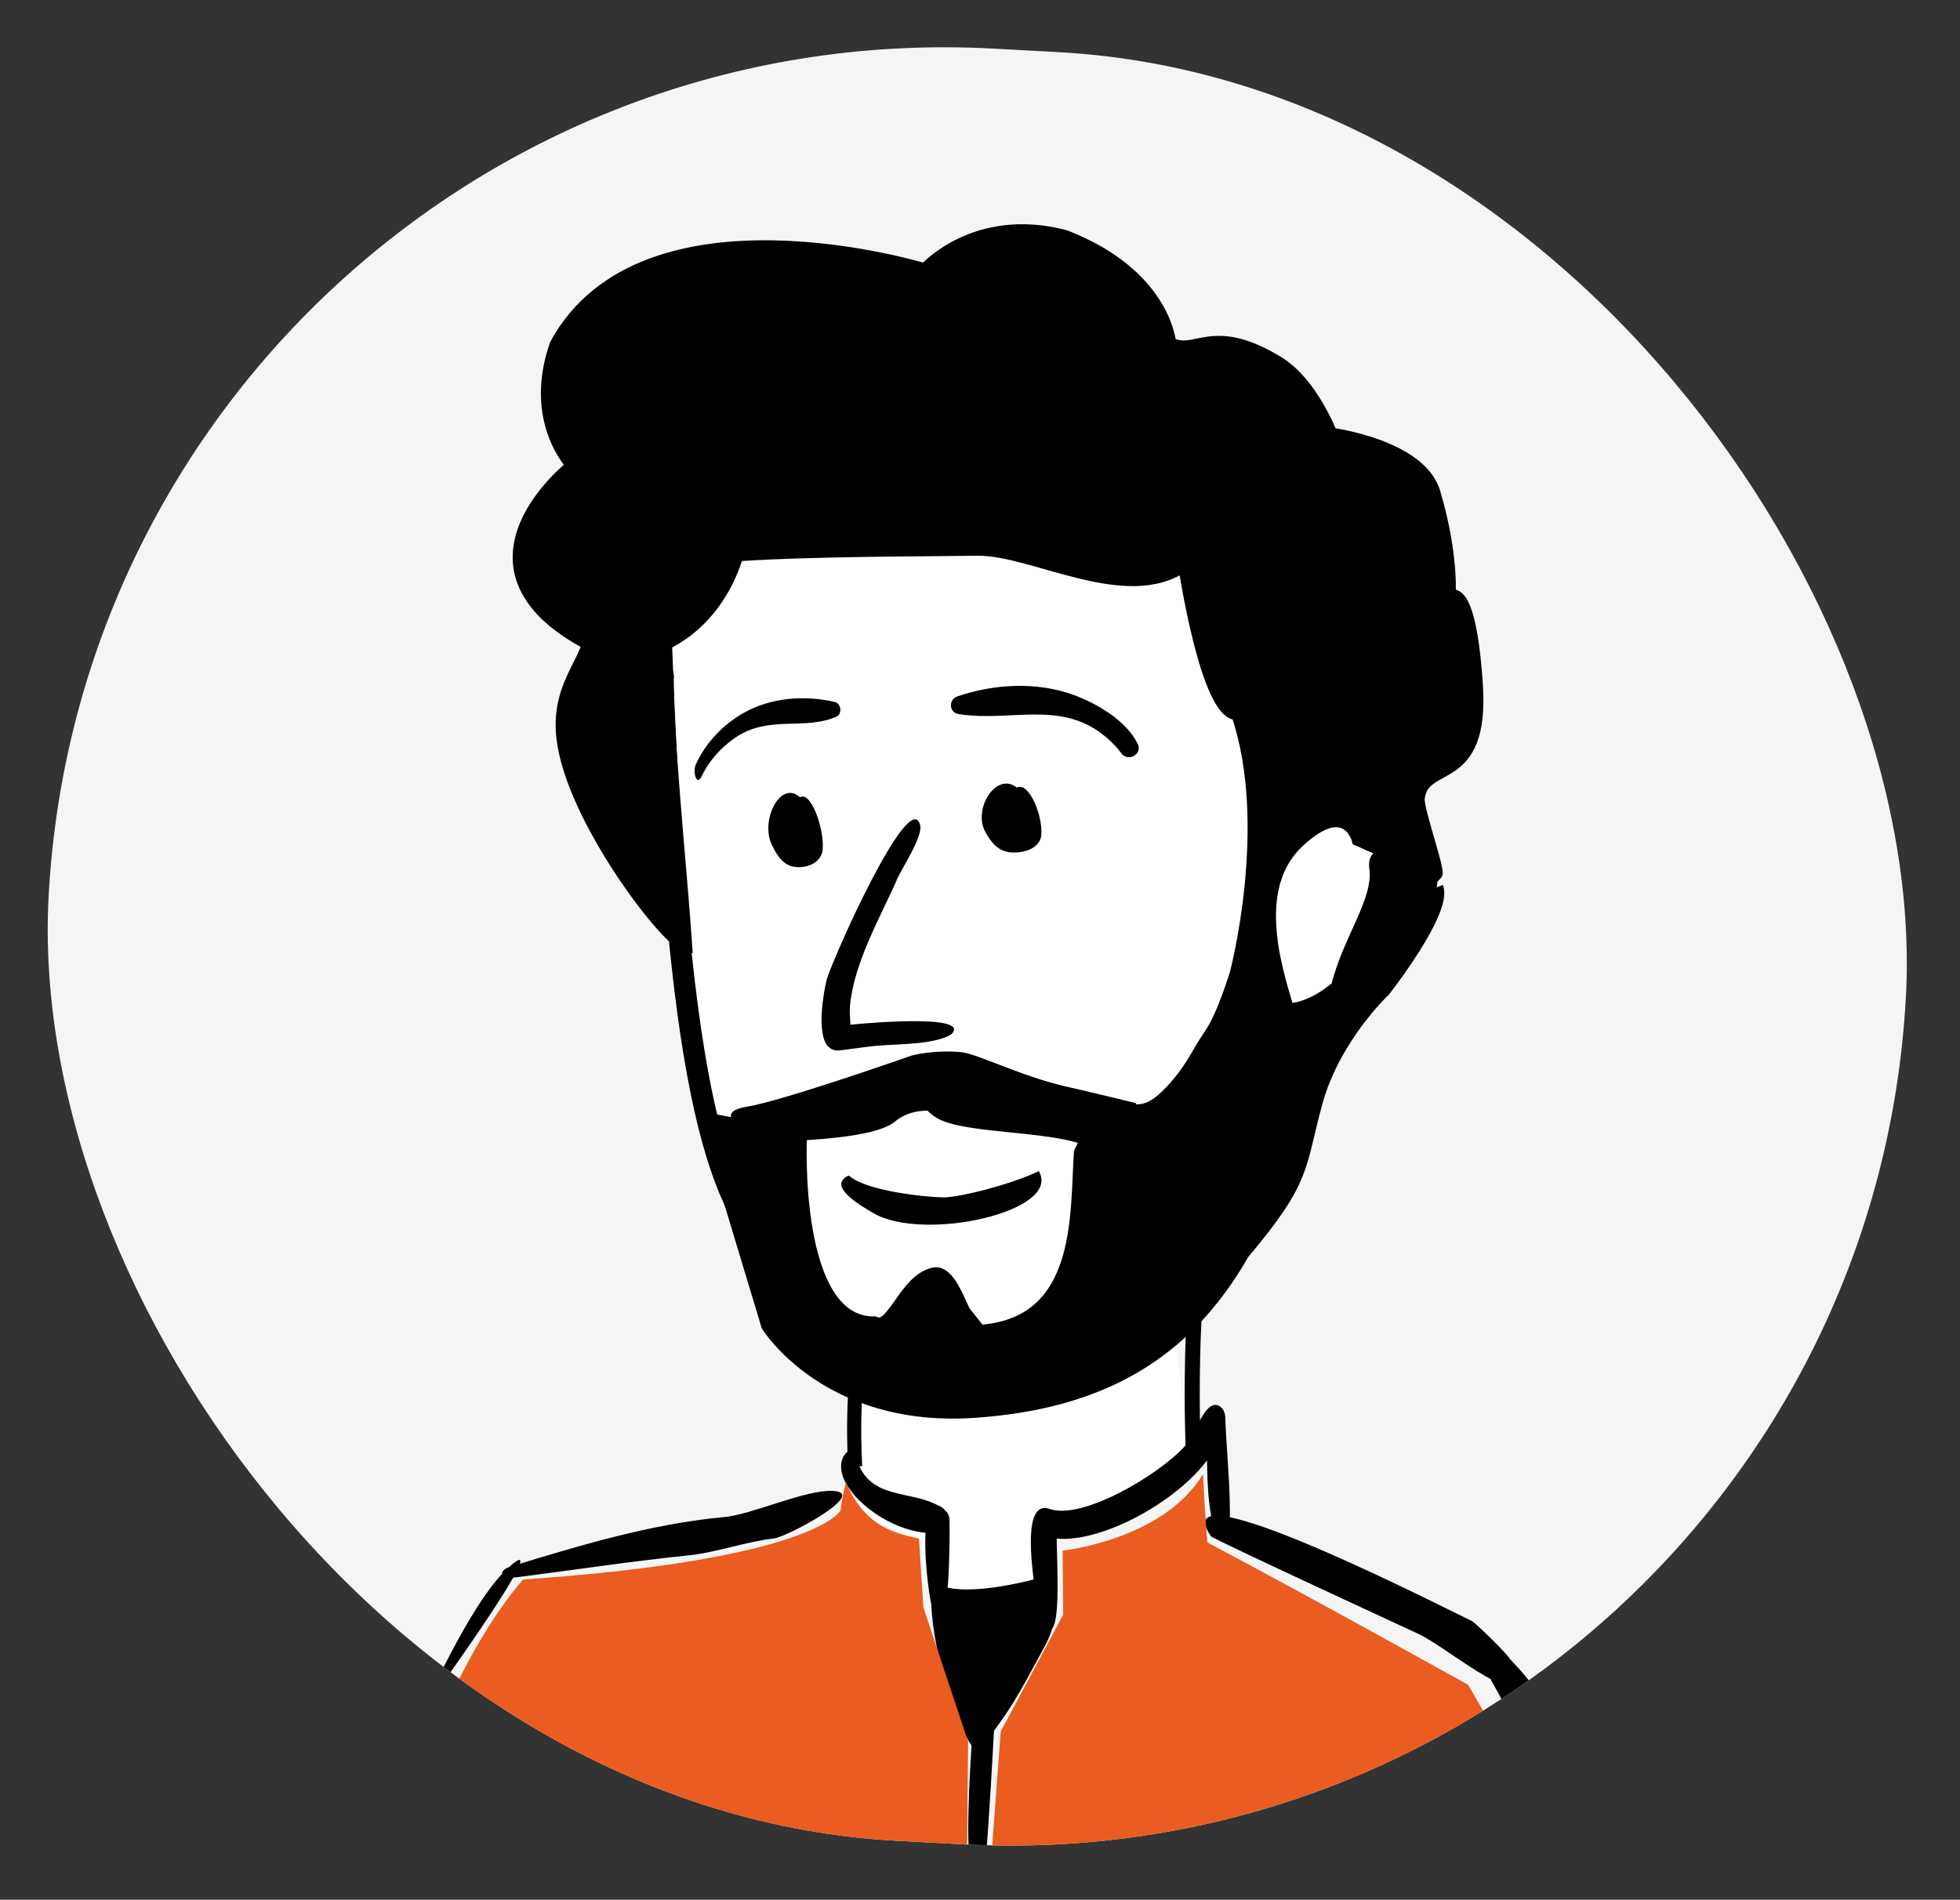 <svg width="262" height="254" viewBox="0 0 262 254" fill="none" xmlns="http://www.w3.org/2000/svg">
<rect x="0" y="0" width="262" height="254" fill="#333333" stroke="none"/>
<g clip-path="url(#clip0_1_597)">
<rect x="13.002" width="248.634" height="239.961" rx="119.98" transform="rotate(3.106 13.002 0)" fill="#F5F5F5"/>
<path d="M-155.316 385.789C-161.643 384.175 -141.801 385.43 -140.534 385.654C-129.758 387.558 -118.983 389.464 -108.208 391.368C-54.894 400.791 -0.764 408.336 52.115 419.736C52.846 419.894 53.425 420.432 53.518 421.196C53.976 424.972 39.767 420.942 38.244 420.668C27.495 418.737 16.747 416.803 5.998 414.868C-47.318 405.273 -102.82 399.182 -155.316 385.789ZM53.527 421.302C53.541 422.725 51.901 423.657 50.755 422.684C48.968 421.166 48.184 394.928 47.95 391.775C45.299 356.076 39.412 319.04 40.018 283.243C40.036 282.156 41.017 281.293 42.113 281.599C44.008 282.127 45.307 309.451 45.583 313.155C48.257 348.959 53.182 385.398 53.527 421.302ZM41.867 281.55C42.807 281.716 43.493 282.561 43.285 283.536C42.627 286.611 29.688 282.872 27.811 282.559C16.812 280.728 5.815 278.884 -5.182 277.04C-61.596 267.582 -119.034 260.572 -174.983 248.7C-176.253 248.43 -162.597 248.984 -159.427 249.497C-148.446 251.272 -137.464 253.035 -126.48 254.792C-70.445 263.756 -13.879 271.697 41.867 281.55ZM-175.69 247.98C-175.765 247.216 -174.869 246.681 -174.27 247.227C-172.448 248.89 -170.111 274.256 -169.621 277.569C-164.366 313.082 -158.116 348.622 -153.691 384.223C-153.526 385.555 -155.19 386.437 -156.103 385.344C-160.353 380.252 -159.528 362.447 -160.412 356.136C-165.448 320.178 -172.136 284.106 -175.69 247.98Z" fill="black"/>
<path d="M36.097 287.173C37.244 325.265 45.085 378.182 46.679 417.905L-152.26 382.471L-170.881 251.838C-95.596 266.1 8.918 284.627 36.097 287.173Z" fill="#E9E9E9"/>
<path d="M83.105 64.339L190.002 74.727L183.97 127.003L156.827 177.267L159.172 195.028L140.742 204.411L138.396 216.139L127.673 216.139L114.939 202.4L114.939 188.661L107.232 180.283L94.498 152.47L83.105 64.339Z" fill="white"/>
<path d="M103.403 167.793C93.639 159.865 89.879 133.001 88.17 79.166" stroke="black" stroke-width="2.857"/>
<path d="M89.211 90.406C88.876 95.808 91.013 116.988 91.648 126.359C89.226 125.9 76.449 109.299 75.25 98.613C74.377 90.829 79.616 88.097 79.353 82.231C79.353 82.231 86.655 78.092 89.211 90.406Z" fill="black" stroke="black" stroke-width="1.759"/>
<path d="M131.707 111.223C130.028 108.177 133.134 103.103 135.942 105.308C137.497 104.453 139.418 109.012 139.194 111.653C139.053 113.318 137.11 114.054 135.32 113.979C133.49 113.902 132.541 112.735 131.707 111.223Z" fill="black"/>
<path d="M103.161 112.924C101.598 109.627 104.367 104.202 106.947 106.607C108.352 105.704 110.152 110.632 109.978 113.472C109.868 115.262 108.109 116.032 106.48 115.931C104.814 115.827 103.937 114.561 103.161 112.924Z" fill="black"/>
<path d="M149.903 100.731C150.812 101.928 152.764 100.839 152.08 99.453C150.52 96.292 146.549 94.004 143.393 92.873C138.508 91.122 132.816 91.44 127.947 93.122C126.789 93.522 126.846 95.263 128.107 95.466C135.675 96.679 142.787 93.018 149.115 99.764C149.402 100.07 149.651 100.398 149.903 100.731Z" fill="black"/>
<path d="M93.802 103.775C93.095 105.242 92.578 103.148 93.008 102.21C94.4 99.174 96.787 96.799 99.394 95.325C103.081 93.24 107.574 92.92 111.606 93.86C112.434 94.053 112.62 95.442 111.81 95.808C107.608 97.705 102.77 95.567 98.317 98.609C96.471 99.87 94.863 101.57 93.802 103.775Z" fill="black"/>
<path d="M138.852 156.577C135.715 158.167 128.403 160.118 126.113 160.089C123.363 160.055 115.609 159.172 113.456 157.161C110.354 158.58 115.355 161.373 116.705 162.172C123.416 166.146 142.074 161.963 138.852 156.577Z" fill="black"/>
<path d="M123 110.299C121.556 105.103 111.138 128.526 110.502 131.027C109.995 133.024 109.211 138.181 110.618 139.825C111.337 140.664 112.666 140.7 113.318 139.744C114.058 138.659 113.489 135.987 113.611 134.584C114.122 128.705 117.657 122.734 119.979 117.415C120.53 116.152 123.413 111.782 123 110.299ZM112.344 137.183C112.382 137.188 109.978 138.773 110.503 139.656C111.057 140.587 112.902 140.364 112.156 140.458C110.819 140.626 114.83 140.112 116.166 139.932C119.162 139.531 124.139 139.809 126.881 138.463C127.152 138.33 127.368 138.132 127.484 137.848C128.492 135.385 111.922 137.124 112.344 137.183Z" fill="black"/>
<path d="M124.978 149.32C128.682 151.928 142.784 150.913 146.464 153.97C150.232 157.1 151.862 147.498 151.862 147.498C151.862 147.498 146.805 146.256 142.404 145.249C136.54 143.906 130.587 140.874 128.495 140.676C124.833 140.328 121.891 141.123 121.891 141.123C121.891 141.123 104.59 147.202 99.892 147.959C93.761 148.946 102.462 152.608 102.462 152.608C102.462 152.608 116.427 152.644 119.604 149.981C120.997 148.813 122.617 148.491 123.997 148.499C124.128 148.672 124.434 148.936 124.978 149.32Z" fill="black"/>
<path d="M130.651 73.424C138.159 73.315 150.635 81.017 158.347 75.484C158.347 75.484 161.348 95.68 165.435 95.403C170.52 110.265 165.271 130.129 165.271 130.129C165.271 130.129 163.587 135.744 161.884 138.232C159.831 141.229 159.269 143.25 156.002 146.504C152.736 149.758 151.094 148.011 148.974 148.412C146.854 148.812 144.428 154.088 144.428 154.088C143.881 162.452 144.886 177.072 130.935 178.017L128.83 175.369C127.75 172.999 126.524 169.972 124.836 170.343C120.912 171.205 119.388 178.14 116.878 176.89C105.763 177.027 106.987 152.007 106.987 152.007L94.299 149.612L102.639 177.239C102.639 177.239 110.537 190.026 130.192 188.694C146.856 187.565 158.349 181.214 166.139 167.544C174.601 157.535 173.522 156.053 175.927 147.336C178.333 138.618 185.025 132.369 185.025 132.369C185.025 132.369 193.303 121.784 192.051 118.651C189.479 118.333 183.354 111.786 183.924 116.128C184.495 120.47 180.311 125.675 178.79 131.977C175.108 135.127 172.092 135.122 172.088 134.888L172.056 134.783C170.253 128.821 167.11 118.43 173.563 112.449C180.055 106.434 181.569 112.244 181.569 112.244C181.569 112.244 187.976 115.116 191.93 116.87C192.353 116.466 189.414 108.24 189.566 106.768C190.128 101.329 198.286 105.457 197.339 91.485C196.361 77.061 193.692 79.922 193.692 79.922C193.692 79.922 194.199 74.375 191.666 65.87C189.797 59.593 177.897 58.054 177.897 58.054C177.897 58.054 175.33 51.263 170.835 48.512C161.886 43.035 159.871 47.839 156.343 45.915C156.343 45.915 155.705 36.785 142.315 31.612C130.293 28.49 123.651 36.098 123.651 36.098C123.651 36.098 86.098 24.552 74.353 46.073C70.754 56.337 76.606 62.25 76.606 62.25C76.606 62.25 57.126 77.276 82.268 87.746C95.514 86.848 98.492 74.172 98.492 74.172C108.528 73.492 123.683 73.526 130.651 73.424Z" fill="black"/>
<path d="M193.692 79.922C193.692 79.922 196.361 77.061 197.339 91.485C198.286 105.457 190.128 101.329 189.566 106.768C189.414 108.24 192.353 116.466 191.93 116.87C187.976 115.116 181.569 112.244 181.569 112.244C181.569 112.244 180.055 106.434 173.563 112.449C167.072 118.465 170.29 128.944 172.088 134.888C172.092 135.122 175.108 135.127 178.79 131.977M193.692 79.922C193.692 79.922 194.199 74.375 191.666 65.87M193.692 79.922L191.666 65.87M124.836 170.343C127.675 169.719 129.209 178.707 130.935 178.017M124.836 170.343L130.935 178.017M124.836 170.343C120.912 171.205 119.388 178.14 116.878 176.89C105.763 177.027 106.987 152.007 106.987 152.007L94.299 149.612L102.639 177.239C102.639 177.239 110.537 190.026 130.192 188.694C146.856 187.565 158.349 181.214 166.139 167.544C174.601 157.535 173.522 156.053 175.927 147.336C178.333 138.618 185.025 132.369 185.025 132.369C185.025 132.369 193.303 121.784 192.051 118.651M192.051 118.651L178.79 131.977M192.051 118.651C189.479 118.333 183.354 111.786 183.924 116.128C184.495 120.47 180.311 125.675 178.79 131.977M130.935 178.017C144.886 177.072 143.881 162.452 144.428 154.088C144.428 154.088 146.854 148.812 148.974 148.412C151.094 148.011 152.736 149.758 156.002 146.504C159.269 143.25 159.831 141.229 161.884 138.232C163.587 135.744 165.271 130.129 165.271 130.129C165.271 130.129 170.52 110.265 165.435 95.403C161.348 95.68 158.347 75.484 158.347 75.484C150.635 81.017 138.159 73.315 130.651 73.424C123.683 73.526 108.528 73.492 98.492 74.172C98.492 74.172 95.514 86.848 82.269 87.746C57.126 77.276 76.606 62.25 76.606 62.25C76.606 62.25 70.754 56.337 74.353 46.073C86.098 24.552 123.651 36.098 123.651 36.098C123.651 36.098 130.293 28.49 142.315 31.612C155.705 36.785 156.343 45.915 156.343 45.915C159.871 47.839 161.886 43.035 170.835 48.512C175.33 51.263 177.897 58.054 177.897 58.054C177.897 58.054 189.797 59.593 191.666 65.87" stroke="black" stroke-width="1.759"/>
<path d="M162.295 204.296C162.687 205.619 164.319 205.407 164.372 204.006C164.548 199.351 163.975 194.435 163.793 189.76C163.781 189.453 163.826 189.027 163.74 189.75C163.739 189.759 161.536 187.906 161.267 188.854C161.176 189.175 161.369 190.208 161.291 189.877C161.259 189.74 161.199 189.322 161.208 189.463C161.492 193.912 161.029 200.031 162.295 204.296ZM163.771 189.536C163.819 188.362 162.78 187.439 161.857 188.027C160.556 188.855 159.509 192.119 158.323 193.421C154.866 197.215 144.605 203.329 140.252 201.73C138.265 201 137.432 204.297 139.187 205.157C145.652 208.326 163.417 198.217 163.771 189.536ZM141.274 203.862C141.497 201.99 139.422 200.728 138.446 202.387C136.886 205.034 138.561 213.613 138.985 216.847C139.088 217.629 139.757 218.17 140.41 217.929C142.058 217.32 141.036 205.866 141.274 203.862Z" fill="black"/>
<path d="M161.683 159.935C158.548 172.223 159.507 194.023 159.507 194.023" stroke="black" stroke-width="2.011" stroke-linejoin="round"/>
<path d="M115.63 176.75C113.557 184.879 114.316 196.083 114.316 196.083" stroke="black" stroke-width="1.89"/>
<path d="M125.036 216.336C127.038 219.152 126.965 204.588 126.92 203.289C126.904 202.819 126.778 202.392 126.449 202.042C121.999 197.306 124.01 214.893 125.036 216.336ZM125.202 204.975C126.763 204.889 127.554 202.915 126.275 201.88C122.466 198.801 115.668 201.218 114.329 194.22C114.063 192.834 110.171 195.455 114.372 200.092C116.916 202.9 121.321 205.188 125.202 204.975Z" fill="black"/>
<path d="M125.582 211.866C128.456 213.381 135.721 211.892 138.994 210.957C138.994 210.957 143.043 213.889 139.619 220.176C136.195 226.463 135.19 228.668 130.569 234.324C125.969 228.937 122.708 210.352 125.582 211.866Z" fill="black"/>
<path d="M189.649 218.473C189.259 218.291 162.113 205.765 161.869 205.404C155.153 195.46 194.074 215.503 196.708 216.713C197.239 216.957 201.558 221.211 201.79 221.759C205.553 230.647 193.638 220.33 189.649 218.473ZM196.387 219.554C191.364 211.116 203.394 222.696 205.177 225.844C210.164 234.647 214.796 243.786 218.124 253.357C227.03 278.971 224.764 314.515 216.999 339.947C216.813 340.555 216.408 341.074 215.848 341.381C209.546 344.835 217.854 309.843 218.111 304.182C219.577 271.835 212.877 247.253 196.387 219.554ZM211.043 337.5C211.257 336.985 215.007 334.793 215.491 334.5C221.692 330.748 212.502 353.271 211.922 354.763C211.713 355.3 211.397 355.753 210.901 356.063C205.037 359.726 209.96 340.108 211.043 337.5ZM207.419 352.945C210.072 347.914 215.391 362.231 198.142 366.384C187.322 368.989 171.943 364.072 161.223 361.802C158.632 361.253 158.635 357.387 161.341 357.042C176.181 355.15 197.728 371.321 207.419 352.945ZM163.53 360.931C160.617 364.305 158.572 359.203 160.884 356.641C162.007 355.396 163.013 354.105 163.653 352.539C163.785 352.217 163.902 351.89 164.007 351.559C164.192 350.977 164.338 350.383 164.455 349.784C164.539 349.356 164.608 348.924 164.665 348.49C164.723 348.048 164.768 347.604 164.802 347.159C164.83 346.8 164.853 346.447 164.816 346.087C164.787 345.806 164.732 345.527 164.662 345.253C163.444 340.504 159.169 336.734 155.819 333.424C152.078 329.727 164.773 330.985 168.909 343.417C171.055 349.867 167.605 356.211 163.53 360.931ZM157.156 333.981C154.88 333.733 154.361 330.446 156.72 329.834C159.954 328.996 170.006 331.003 173.746 332.439C175.42 333.082 175.311 335.628 173.433 335.886C168.57 336.552 161.48 334.452 157.156 333.981ZM172.827 335.864C172.487 335.784 172.179 335.627 171.932 335.378C167.883 331.301 184.703 335.973 186.528 336.919C191.006 339.242 195.24 342.978 195.629 348.323C195.752 350.025 190.985 342.513 189.683 341.575C184.719 337.998 178.613 337.234 172.827 335.864Z" fill="black"/>
<path d="M130.61 224.449C130.784 224.688 133.348 222.419 133.292 223.38C133.186 225.215 131.893 251.86 131.258 252.316C127.576 254.956 130.596 224.429 130.61 224.449Z" fill="black"/>
<path d="M111.327 199.337C116.258 199.565 105.185 205.524 103.408 205.704C100.105 206.039 95.58 207.594 92.277 207.929C84.727 208.694 76.174 209.988 69.111 210.881C67.096 211.136 66.284 210.058 68.299 209.442C77.312 206.687 86.96 203.741 96.886 202.824C100.558 202.484 107.632 199.166 111.327 199.337ZM67.978 209.578C73.897 204.196 61.385 221.951 60.663 222.946C45.519 243.818 43.226 264.327 27.452 284.728C26.968 285.354 26.218 285.704 25.423 285.593C20.819 284.952 35.329 267.051 37.254 264.555C49 249.319 59.271 217.496 67.978 209.578Z" fill="black"/>
<path d="M127.084 258.865L128.798 250.959L131.758 251.691L130.043 259.597L127.084 258.865Z" stroke="black" stroke-width="2.139"/>
<path d="M69.93 211.181C51.652 232.15 39.877 293.079 39.877 293.079L42.29 288.678L45.142 315.079L53.604 297.327L56.929 275.546C57.213 273.598 58.209 269.724 59.918 269.817C61.627 269.909 59.106 284.77 57.633 292.189L49.324 336.731C56.069 337.454 69.975 339.137 71.638 340.085C73.301 341.032 87.111 344.495 93.808 346.108L99.09 347.466C98.585 346.903 97.497 345.237 97.186 343.078C96.874 340.918 100.454 338.792 102.282 337.998L121.856 332.633C133.924 327.396 146.207 328.062 156.831 329.71C159.036 328.544 166.256 330.4 169.59 331.473L169.491 323.434L172.745 293.079L174.856 273.911L176.326 286.31L174.368 332.268C174.685 333 176.922 334.549 183.331 334.897C189.739 335.245 193.544 340.808 194.645 343.546L195.958 348.973C195.481 347.876 191.602 344.345 186.187 341.48C180.772 338.615 170.498 337.772 166.038 337.708C166.543 338.271 167.928 340.382 169.429 344.32C170.929 348.258 167.969 354.775 166.597 357.021L174.045 357.961C193.602 362.772 196.301 362.383 203.505 357.953C212.513 349.872 214.178 329.072 216.244 320.614C218.309 312.156 217.692 297.875 217.407 279.434C217.125 261.204 203.102 237.064 196.471 225.65L196.243 225.258C196.243 225.258 175.527 213.722 161.389 206.226C161.389 206.226 161.058 202.459 160.813 197.09C155.514 205.908 142.047 207.319 142.047 207.319L142.117 215.893L133.771 231.509L131.817 257.649L132.856 258.241L131.266 267.796L125.955 266.972L128.107 256.912L129.176 256.97L129.412 232.88L123.425 214.879L122.85 205.742C120.742 205.092 115.936 204.831 113.079 198.249C112.429 200.356 112.277 203.17 112.342 201.958C112.342 201.958 109.177 208.49 69.93 211.181Z" fill="#EA5C1F"/>
<rect x="259.598" y="205.566" width="73.808" height="73.808" rx="2.952" transform="rotate(3.106 259.598 205.566)" fill="#B3B3B3"/>
</g>
<defs>
<clipPath id="clip0_1_597">
<rect x="13.002" width="248.634" height="239.961" rx="119.98" transform="rotate(3.106 13.002 0)" fill="white"/>
</clipPath>
</defs>
</svg>
